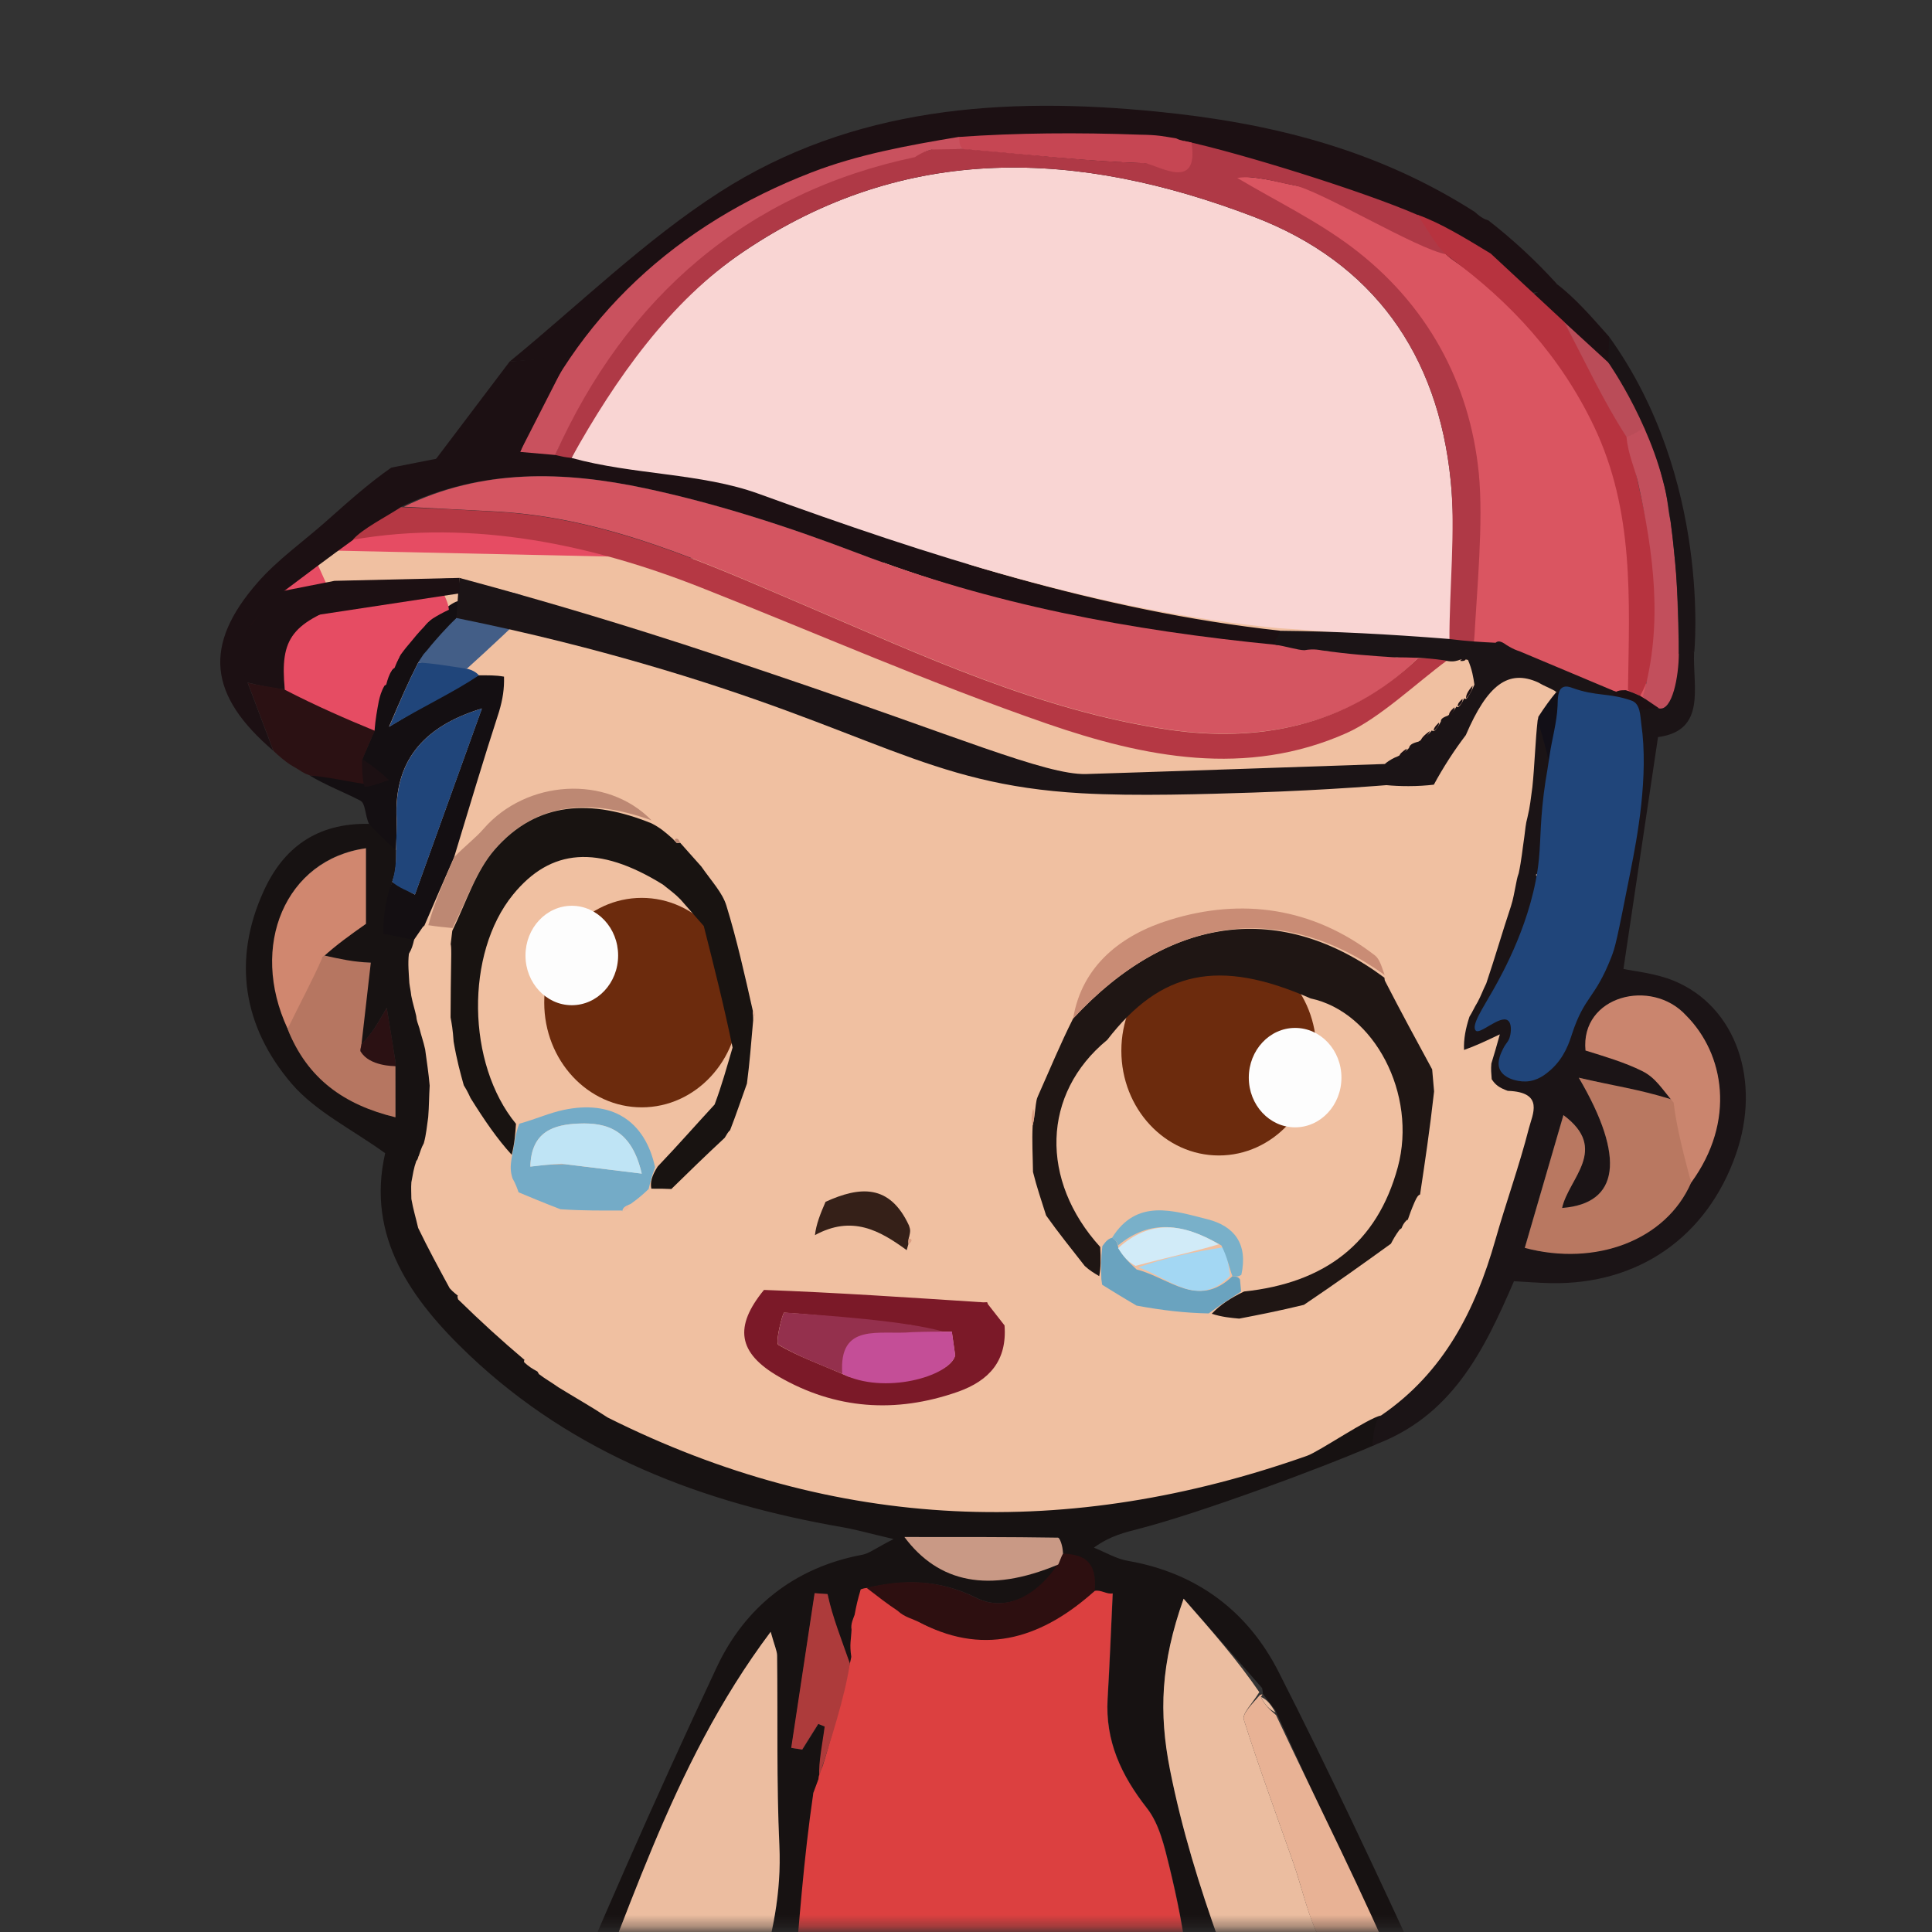 <svg width="171" height="171" viewBox="0 0 171 171" fill="none" xmlns="http://www.w3.org/2000/svg">
<rect x="0" y="0" width="171" height="171" fill="#333333" stroke="none"/>
<mask id="mask0_66_4393" style="mask-type:luminance" maskUnits="userSpaceOnUse" x="0" y="0" width="171" height="171">
<path d="M132.12 170.64H38.52C17.25 170.64 0 153.39 0 132.12V38.52C0 17.25 17.25 0 38.52 0H132.12C153.39 0 170.64 17.25 170.64 38.52V132.12C170.64 153.4 153.4 170.64 132.12 170.64Z" fill="white"/>
</mask>
<g mask="url(#mask0_66_4393)">
<path d="M26.72 49.85L31.05 46.75L33.45 46.11L39.87 45.59L86.42 55.02L103.61 61.48L127.85 57.14L131.85 58.41L129.24 64.71L124.94 68.51L112.86 68.95L96.12 69.2L68.98 60.69L40.42 54.7L25.01 54.48L21.92 55.95L26.72 49.85Z" fill="#E64C63"/>
<path d="M27.55 48.69L141.39 51.15L138.1 86.98L134.67 108.05L130.52 118.89L122.55 126.79L114.34 130.24L100.75 133.86L82.8 134.89L64.45 131.7L55.17 127.14L44.12 120.15L36.45 110.77L33.53 62.05L27.55 48.69Z" fill="#F0C0A1"/>
<path d="M107.88 102.27C112.646 102.27 116.51 98.12 116.51 93C116.51 87.88 112.646 83.73 107.88 83.73C103.114 83.73 99.25 87.88 99.25 93C99.25 98.12 103.114 102.27 107.88 102.27Z" fill="#6C2B0D"/>
<path d="M56.8 98.01C61.567 98.01 65.43 93.86 65.43 88.74C65.43 83.62 61.567 79.47 56.8 79.47C52.034 79.47 48.17 83.62 48.17 88.74C48.17 93.86 52.034 98.01 56.8 98.01Z" fill="#6C2B0D"/>
<path d="M86.08 212.09C86.3 214.79 86.74 217.5 86.69 220.2C86.57 225.84 86.35 231.48 85.78 237.08C85.67 238.18 83.94 239.54 82.67 240.02C76.11 242.53 69.32 242.26 62.63 240.67C57.8 239.52 56.48 234.79 59.51 230.91C59.93 230.37 59.8 229.4 59.75 228.44C59.57 228.25 59.55 228.2 59.55 228.2C59.85 227.24 60.35 226.29 60.43 225.3C60.84 220.1 61.23 214.89 61.43 209.67C61.49 208.03 60.85 206.37 60.71 204.7C60.62 203.69 60.7 202.61 60.99 201.64C61.55 199.74 62.31 197.89 62.99 196.02C62.74 195.7 62.49 195.37 62.25 195.05C60.6 195.79 58.78 196.3 57.33 197.32C54.85 199.06 49.9 196.94 47.65 194.03C44.63 190.13 46.38 186.49 47.74 183.19C52.7 171.19 57.93 159.29 63.45 147.54C65.93 142.26 70.32 138.73 76.32 137.61C76.93 137.5 77.48 137.04 79.09 136.22C76.89 135.71 75.73 135.37 74.55 135.17C62.2 133.03 50.8 128.72 41.55 119.95C36.38 115.05 32.4 109.46 34.09 102.07C31.18 99.96 27.94 98.4 25.8 95.9C21.54 90.91 20.53 85 23.35 78.84C25.06 75.1 27.97 72.83 32.65 72.92C33.71 73.77 34.38 74.37 35.07 75.25C35.07 76.3 35.06 77.06 34.77 77.88C34.29 79.47 34 80.99 33.99 82.52C33.99 82.66 35.75 82.81 36.65 83.18C36.53 83.69 36.45 83.98 36.19 84.42C36.09 85.32 36.18 86.07 36.23 87C36.28 87.42 36.35 87.65 36.4 88.13C36.54 88.84 36.7 89.3 36.84 89.93C36.87 90.34 36.98 90.56 37.12 91C37.29 91.7 37.47 92.15 37.63 92.88C37.78 94.03 37.93 94.92 38.03 96.08C37.97 97.12 37.98 97.89 37.9 98.88C37.77 99.75 37.73 100.4 37.51 101.19C37.26 101.64 37.2 101.95 37.06 102.32C36.99 102.38 37.03 102.57 36.85 102.75C36.61 103.42 36.55 103.91 36.41 104.64C36.37 105.2 36.41 105.52 36.41 106.12C36.58 107.08 36.8 107.76 37.01 108.68C37.91 110.55 38.81 112.19 39.8 114.02C40.12 114.38 40.36 114.54 40.54 114.69C40.48 114.68 40.47 114.79 40.55 115.01C42.53 116.95 44.43 118.68 46.42 120.36C46.51 120.31 46.32 120.39 46.4 120.58C46.81 120.96 47.14 121.16 47.51 121.36C47.56 121.36 47.6 121.44 47.7 121.62C48.29 122.07 48.78 122.33 49.41 122.78C50.93 123.72 52.3 124.48 53.78 125.46C74.04 135.61 94.65 136.28 115.69 128.85C116.77 128.47 121.11 125.49 122.25 125.28C121.43 126.27 122.64 127.47 121.66 127.9C116.69 130.05 106.15 133.93 100.89 135.29C99.59 135.63 98.27 135.92 96.82 136.98C97.82 137.38 98.79 137.97 99.83 138.15C105.93 139.21 110.44 142.61 113.17 147.98C117.66 156.8 121.85 165.77 126 174.75C127.88 178.8 129.79 182.94 130.82 187.24C131.27 189.11 129.81 191.63 128.76 193.62C127.05 196.85 121.8 197.74 118.78 195.64C118.26 195.27 117.49 195.1 116.84 195.09C113.28 195.06 112.28 193.63 111.89 190.25C111.54 187.17 110.19 184.2 109.27 181.18C108.79 181.33 108.32 181.47 107.84 181.62C108.43 184.24 108.99 186.88 109.63 189.49C110.85 194.42 112.15 199.34 113.36 204.27C113.55 205.03 113.69 205.97 113.41 206.64C111.64 210.85 112.62 215.51 115.8 218.47C116.59 219.2 117.01 220.43 117.35 221.5C118.01 223.64 118.5 225.84 119.31 228.15C119.57 228.28 119.6 228.33 119.6 228.33C119.43 230.3 119.58 232.36 119 234.2C118.42 236.05 117.52 238.61 116.06 239.25C109.32 242.2 102.23 242.69 95.08 240.54C92.19 239.67 90.31 237.75 89.91 234.75C89.76 233.67 90.41 232.49 90.56 231.34C90.69 230.36 90.62 229.36 90.66 227.92C90.65 227.23 90.61 226.98 90.57 226.74C90.01 223.72 89.46 220.71 88.83 217.19C88.62 216.45 88.47 216.22 88.33 215.98C88.16 214.58 87.99 213.17 87.65 211.37C87.14 210.97 86.81 210.95 86.48 210.94C86.48 210.94 86.31 211.02 86.15 211.23C85.92 211.65 85.94 211.88 86.08 212.09ZM75.34 145.28C75.37 145.77 75.41 146.25 75.32 147.08C75.28 147.19 75.24 147.31 74.61 147.37C74.16 145.28 73.71 143.19 73.26 141.1C72.88 141.07 72.5 141.05 72.12 141.02C71.43 145.58 70.74 150.14 70.05 154.71C70.37 154.76 70.7 154.81 71.02 154.86C71.49 154.1 71.97 153.35 72.44 152.59C72.63 152.67 72.82 152.74 73.01 152.82C72.88 153.93 72.75 155.04 72.57 156.6C72.56 156.91 72.55 157.21 72.34 157.84C72.33 157.97 72.31 158.09 72 158.69C71.39 164.39 70.75 170.09 70.25 175.81C70.21 176.22 71.14 176.71 71.59 177.52C71.38 177.95 71.16 178.38 70.48 178.96C70.64 179.61 70.64 180.74 70.97 180.84C73.11 181.53 75.3 182.11 77.51 182.52C86.27 184.14 94.97 183.15 104.21 181.88C104.84 181.63 105.46 181.38 106.22 180.67C106.28 180.36 106.35 180.04 106.55 179.54C106.57 179.28 106.44 179.11 105.91 178.83C105.6 178.71 105.28 178.58 104.49 178.36C104.08 177.94 103.67 177.53 103.8 176.92C104.27 175.92 105.22 174.87 105.12 173.94C104.81 171 104.21 168.08 103.51 165.2C103.07 163.41 102.62 161.43 101.53 160.04C99.25 157.13 97.83 154.09 98.05 150.35C98.23 147.3 98.35 144.25 98.5 141.03C98 141.15 97.46 141.27 96.84 140.76C97.12 138.43 95.62 138.03 94.11 137.51C93.96 137.02 93.83 136.1 93.67 136.1C89.27 136.02 84.86 136.04 80.08 136.04C83.09 140.07 87.7 140.55 93.83 138.43C92.03 141.12 89.11 142.76 86.44 141.43C83.07 139.76 79.98 139.75 76.2 140.68C76.04 141.53 75.89 142.38 75.45 143.54C75.39 143.96 75.35 144.38 75.34 145.28ZM31.4 88.77C31.85 87.64 32.31 86.5 32.83 85.19C31.23 85.12 29.89 85.06 28.54 84.48C29.8 83.59 31.07 82.69 32.38 81.76C32.38 79.67 32.38 77.38 32.38 75.07C25.25 76.07 22.26 83.39 25.64 91.51C27.46 95.41 30.46 97.78 35.01 98.88C35.01 97.15 35.01 95.75 34.98 93.84C34.78 92.59 34.57 91.34 34.23 89.2C33.2 90.98 32.61 91.98 31.69 92.64M112.02 219.3C109.59 219.21 107.08 218.89 105.93 220.61C107.08 224.12 107.98 226.89 108.59 228.76C106.64 230.22 105.31 231.23 103.97 232.23C104.38 232.64 104.79 233.05 105.2 233.46C110.82 233.97 111 233.87 115.24 227.73C116.62 224.38 115.46 220.68 112.02 219.3ZM111.77 149.92C111.77 149.92 111.8 149.91 111.71 149.41C109.52 146.91 107.33 144.41 104.77 141.49C102.74 147.21 102.57 151.59 103.56 156.61C105.64 167.17 109.82 176.87 113.67 186.75C114.07 187.77 114.2 188.97 114.18 190.08C114.14 192.17 114.21 193.59 117.11 192.77C118.07 192.5 119.63 193.71 120.68 194.54C122.92 196.33 123.54 195.48 123.96 192.92C125.77 193.18 128.09 194.03 126.9 190.07C129.03 189.44 130.1 188.57 128.09 186.45C127.46 185.78 127.46 184.54 127.11 183.59C126.17 181.09 125.19 178.61 124.12 175.61C120.4 167.67 116.67 159.73 112.86 151.33C112.49 150.87 112.13 150.41 111.77 149.92ZM49.79 183.54C49.48 184.9 49.47 186.45 48.79 187.58C47.97 188.94 46.92 189.71 49.1 190.87C49.97 191.33 49.97 193.28 50.83 193.98C51.91 194.86 53.46 195.17 55.33 195.94C55.54 195.72 56.29 194.3 56.95 194.35C63.05 194.74 61.96 189.64 63.1 186.4C65.73 178.9 69.38 171.67 68.99 163.35C68.73 157.75 68.86 152.13 68.79 146.53C68.79 146.13 68.58 145.72 68.22 144.43C59.18 156.48 55.53 170.21 49.79 183.54ZM79.59 210.83C77.84 210.79 75.99 211.11 74.38 210.64C70.84 209.61 67.42 208.18 63.89 206.89C63.54 210.28 63.19 213.69 62.72 218.14C70.05 218.14 76.99 218.14 84.13 218.14C83.99 215.5 83.87 213.16 83.74 210.55C82.4 210.73 81.27 210.87 79.59 210.83ZM110.5 217.07C110.88 216.77 111.62 216.37 111.57 216.17C110.94 213.68 110.2 211.23 109.73 209.59C102.85 210.42 96.43 211.19 89.97 211.97C90.23 213.31 90.62 215.38 91.1 217.86C97.53 216.75 103.76 219.22 110.5 217.07ZM84.57 224.09C83.95 222.8 83.46 220.53 82.69 220.43C80.7 220.17 78.58 220.82 76.55 221.26C76.28 221.32 76 222.29 76.08 222.78C76.52 225.49 77.07 228.18 77.45 230.22C75.25 231.7 73.68 232.77 71.61 234.17C80.18 234.71 84.45 231.39 84.57 224.09ZM97.92 231.29C97.41 231.92 96.89 232.54 96.35 233.21C100.05 234.71 101.78 233.79 103.94 228.49C101.54 229.47 99.86 230.15 97.92 231.29ZM67.17 230.57C66.31 231.47 65.46 232.38 64.41 233.48C68.66 235.78 69.96 232.28 71.98 230C70.52 230.08 69.07 230.15 67.17 230.57ZM100.23 239.21C100.94 238.62 101.65 238.04 102.37 237.45C100.89 237.07 99.41 236.7 97.93 236.32C97.76 236.76 97.59 237.19 97.42 237.63C98.17 238.1 98.93 238.57 100.23 239.21ZM100.22 221.62C100.92 221.41 101.63 221.2 102.33 220.99C102.31 220.57 102.29 220.15 102.27 219.72C100.7 219.72 99.12 219.68 97.55 219.77C97.35 219.78 97.19 220.54 97.01 220.95C97.91 221.23 98.81 221.5 100.22 221.62ZM93.17 224.29C93.44 223.8 93.85 223.33 93.95 222.8C94.12 221.89 94.23 220.91 94.06 220.02C94.01 219.78 92.87 219.74 92.24 219.61C92.12 220.48 91.78 221.4 91.92 222.22C92.07 223.1 92.68 223.91 93.17 224.29ZM69.95 222.14C70.92 222.05 71.89 221.96 72.86 221.86C72.9 221.44 72.94 221.02 72.98 220.6C71.55 220.41 70.13 220.14 68.7 220.1C68.37 220.09 68.01 220.89 67.67 221.32C68.23 221.6 68.79 221.87 69.95 222.14Z" fill="#171212"/>
<path d="M131.84 22.24C129.61 21.04 127.52 20.03 125.21 18.89C123.98 18.51 122.98 18.28 122 17.77C121.63 16.98 121.32 16.11 120.83 16C115.69 14.8 110.52 13.72 105.14 12.53C104.61 12.43 104.3 12.41 103.8 12.22C102.76 12.02 101.9 11.99 100.72 11.9C95.34 11.93 90.28 12.01 84.91 12.11C80.33 13.14 75.88 13.69 71.83 15.26C60.07 19.82 50.97 27.43 46.08 39.59C46.22 39.79 46.46 39.88 46.96 40.01C47.94 39.95 48.65 39.84 49.57 39.81C50.07 39.9 50.36 39.91 50.9 40.08C56.49 41.36 62.06 41.85 67.14 43.69C82.16 49.14 97.27 54.07 113.28 55.82C113.28 56.46 113.27 56.89 112.98 57.37C100.05 56.19 87.78 53.48 75.88 48.94C69.77 46.61 63.48 44.57 57.1 43.21C49.95 41.68 42.64 41.44 35.5 44.86C34.12 45.74 32.98 46.6 31.6 47.53C29.03 49.38 26.69 51.15 24.19 53.03C23.84 53.47 23.66 53.79 23.22 54.16C22.39 55.08 21.8 55.97 21.06 57.08C24.38 58.29 24.67 56.34 25.02 54.22C25.07 53.84 25.09 53.69 25.37 53.54C26.83 53.01 28.04 52.48 29.51 51.95C30.32 51.95 39.58 51.06 40.12 51.23C40.13 51.4 39.28 52.43 39.27 52.56C39.26 52.69 31.38 53.15 31.12 53.24C25.87 55.18 25.02 56.33 25.19 61.01C23.97 60.91 22.85 60.64 21.91 60.41C22.76 62.65 23.48 64.55 24.19 66.45C18.46 61.55 17.95 57.12 22.79 51.57C24.56 49.54 26.83 47.95 28.87 46.14C30.71 44.51 32.53 42.86 34.63 41.39" fill="#1C1013"/>
<path d="M45.11 32C51.27 26.96 57.04 21.29 63.69 17.01C75.46 9.45 88.83 8.53 102.42 9.88C112.26 10.86 121.73 13.12 130.55 18.77C131.12 19.3 131.43 19.41 131.74 19.51C133.9 21.2 135.85 22.99 137.79 25.12C137.36 25.73 137.35 25.79 136.97 25.82" fill="#1C1013"/>
<path d="M121.48 127.95C121.56 127 121.62 125.7 122.27 125.26C127.8 121.47 130.58 115.97 132.35 109.76C133.29 106.45 134.47 103.2 135.32 99.87C135.63 98.65 136.73 96.66 133.45 96.55C132.66 96.26 132.35 96.01 132.03 95.52C131.99 94.97 131.95 94.66 132 94.13C132.27 93.28 132.44 92.65 132.75 91.55C131.45 92.17 130.62 92.56 129.58 92.93C129.54 91.97 129.72 91.03 130.06 89.99C130.35 89.53 130.48 89.18 130.79 88.68C131.1 88.1 131.24 87.66 131.55 87.04C132.34 84.7 132.95 82.56 133.73 80.22C133.95 79.54 134.01 79.05 134.15 78.4C134.24 78 134.25 77.76 134.42 77.29C134.67 76.12 134.75 75.18 134.92 74.04C135.01 73.4 135.02 72.97 135.2 72.32C135.43 71.38 135.49 70.66 135.63 69.66C135.82 67.9 135.9 65.38 136.1 63.72C136.23 63.41 136.29 64.32 136.52 64.39C137.04 66.14 137.38 67.69 137.73 69.54C137.64 70.59 137.52 71.34 137.18 72.17C136.93 73.38 136.9 74.52 136.89 75.86C136.77 76.44 136.62 76.81 136.32 77.21C136.09 77.3 136.01 77.37 135.93 77.43C136.06 77.58 136.19 77.72 136.33 78.1C136.17 78.91 136 79.49 135.61 80.11C135.45 80.59 135.51 81.02 135.57 81.66C135.4 82.22 135.23 82.58 134.9 82.95C134.66 83.03 134.58 83.09 134.5 83.16C134.62 83.31 134.74 83.46 134.88 83.81C134.74 84.36 134.59 84.72 134.18 85.16C133.27 86.67 132.61 88.08 131.84 89.74C133.3 89.64 134.14 89.58 135.14 89.52C134.5 90.83 133.99 91.87 133.21 93.46C134.48 93.59 136.04 94.05 136.22 93.73C137.81 90.93 139.16 87.99 140.7 84.97C140.97 84.67 141.12 84.49 141.45 84.19C141.73 83.8 141.83 83.53 141.91 83.15C141.9 83.05 142 82.87 142.18 82.74C142.45 82.34 142.55 82.06 142.6 81.71C142.56 81.63 142.64 81.47 142.83 81.33C143.14 80.9 143.26 80.61 143.3 80.02C143.44 77.96 143.85 76.19 143.83 74.43C143.78 70.56 143.52 66.7 143.59 62.83C144.9 62.81 145.95 62.8 147.22 62.64C147.75 60.9 148.05 59.31 148.62 57.72C149.24 57.71 149.59 57.7 149.94 57.7C149.82 60.84 151.06 64.66 146.75 65.24C145.72 72.16 144.73 78.83 143.69 85.76C144.63 85.97 146.52 86.13 148.18 86.82C153.65 89.09 155.92 95.64 153.65 102.15C151.1 109.48 145 113.73 137.24 113.57C136.18 113.55 135.13 113.46 134 113.4C131.35 119.54 128.49 125.44 121.48 127.95ZM149.86 104.32C153.4 98.85 152.82 92.53 148.53 89.66C144.41 86.91 140.76 88.32 140.37 92.96C142 93.46 143.76 93.78 145.3 94.55C146.5 95.15 147.41 96.3 147.87 97.28C145.33 96.69 142.79 96.09 139.73 95.38C143.9 102.47 143.3 106.53 138.25 106.91C138.82 104.28 142.46 101.72 138.37 98.69C137.18 102.78 136.06 106.61 134.95 110.44C141.22 112.11 147.18 109.64 149.86 104.32Z" fill="#1B1416"/>
<path d="M33.9 82.63C33.91 81.1 34.19 79.38 34.7 78.05C35.55 78.53 36.17 78.89 36.72 79.18C38.7 73.69 40.67 68.2 42.65 62.71C37.35 64.32 34.87 67.48 35.1 72.46C35.14 73.29 35.08 74.42 35.05 75.25C34.38 74.65 33.44 73.78 32.67 72.95C32.27 72.08 32.38 71.11 31.87 70.85C30.47 70.13 28.76 69.46 27.41 68.64C29.02 68.56 30.65 69 32.34 69.28C33.1 69.24 33.64 69.1 34.18 68.97C33.5 68.33 32.83 67.96 32.04 67.21C32.36 66.45 32.79 65.54 33.14 64.67C33.1 63.93 33.13 62.74 33.61 61.38C33.97 60.37 34.45 59.6 34.84 59.09C35.05 58.68 35.26 58.27 35.48 57.86C35.84 57.22 36.46 56.29 37.47 55.4C38.4 54.59 40.76 52.66 40.67 53.36C40.58 54.04 40.54 54.01 40.42 54.7C40.38 54.87 37.23 58.5 37.02 58.64C36.15 60.33 35.48 61.87 34.43 64.33C37.61 62.42 39.84 61.08 42.36 59.77C43.25 59.78 43.84 59.75 44.61 59.89C44.64 60.97 44.5 61.88 44.17 62.99C42.76 67.33 41.53 71.48 40.19 75.88C39.25 78.03 38.42 79.93 37.59 81.86C37.59 81.89 37.56 81.94 37.42 82.05C37.16 82.43 36.89 82.82 36.63 83.2" fill="#140F12"/>
<path d="M25.69 67.68C25.26 67.4 24.71 66.94 24.21 66.47C23.42 64.39 22.77 62.67 21.93 60.43C22.87 60.66 23.81 60.77 25.21 61.03C28.01 62.25 30.67 63.41 33.19 64.65C33.16 64.69 32.9 65.29 32.64 65.89C32.37 66.5 32.11 67.13 32.09 67.19C32.2 68.11 32.45 68.88 32.44 69.41C30.97 69.22 29.23 68.79 27.44 68.64C26.97 68.46 26.9 68.43 26.4 68.1" fill="#2B1113"/>
<path d="M138.32 28.68C137.65 28.02 135.99 26.69 135.55 26.1C135.76 25.93 137.24 25.53 137.79 25.14C139.44 26.38 140.94 28.14 142.42 29.8C142.56 30.79 142.54 31.6 142.31 32.55" fill="#1C1013"/>
<path d="M72.44 157.47C72.45 157.16 72.55 156.91 72.82 156.3C73.79 153.14 74.52 150.08 75.22 147.22C75.26 147.11 75.23 147.18 75.35 146.65C75.17 145.51 75.34 145.09 75.37 144.24C75.27 143.74 75.55 143.2 75.64 142.93C75.8 142.08 75.9 141.63 76.18 140.68C77.77 140.04 78.59 141.89 79.63 142.65C80.4 143.08 80.99 143.34 81.77 143.78C87.5 146.43 92.39 144.51 96.89 140.81C97.43 140.68 97.98 141.14 98.48 141.03C98.33 144.25 98.21 147.3 98.03 150.35C97.81 154.09 99.23 157.13 101.51 160.04C102.6 161.43 103.05 163.41 103.49 165.2C104.19 168.08 104.79 171 105.1 173.94C105.2 174.88 104.81 175.85 103.78 176.92C98.4 177.42 93.02 178.25 88.2 178.25C82.67 178.24 77.05 177.82 71.52 177.42C71.04 176.97 70.2 176.21 70.24 175.8C70.75 170.09 71.11 164.66 71.99 158.68" fill="#DC4040"/>
<path d="M49.86 183.26C55.53 170.2 59.17 156.48 68.21 144.43C68.57 145.72 68.77 146.12 68.78 146.53C68.85 152.14 68.72 157.76 68.98 163.35C69.37 171.67 65.72 178.9 63.09 186.4C61.95 189.64 63.04 194.74 56.94 194.35C56.28 194.31 55.53 195.72 55.32 195.94C53.45 195.17 51.9 194.87 50.82 193.98C49.96 193.27 49.96 191.33 49.09 190.87C46.91 189.71 47.96 188.94 48.78 187.58C49.47 186.45 49.48 184.91 49.86 183.26Z" fill="#ECBDA0"/>
<path d="M123.93 193.07C124.01 195.47 122.91 196.34 120.67 194.55C119.62 193.72 118.06 192.5 117.1 192.78C114.2 193.6 114.13 192.19 114.17 190.09C114.19 188.98 114.06 187.79 113.66 186.76C109.82 176.88 105.64 167.18 103.55 156.62C102.56 151.6 102.73 147.22 104.76 141.5C107.32 144.42 109.51 146.92 111.46 149.77C110.81 150.82 109.92 151.68 110.09 152.2C111.44 156.46 112.99 160.65 114.47 164.87C115.29 167.21 115.78 169.72 116.95 171.86C120.6 178.51 122.48 185.78 123.93 193.07Z" fill="#EBBDA0"/>
<path d="M123.71 193.01C122 185.8 120.6 178.51 116.95 171.87C115.77 169.73 115.29 167.21 114.47 164.88C112.99 160.66 111.44 156.47 110.09 152.21C109.92 151.69 110.82 150.83 111.51 150.03C111.8 149.92 111.77 149.94 111.6 150.2C111.93 150.91 112.43 151.36 112.94 151.8C116.66 159.74 120.66 167.55 124.2 175.92C124.52 179.36 124.67 182.51 125.26 185.49C125.6 187.21 126.51 188.72 127 190.41C128.4 193.88 125.77 193.19 123.71 193.01Z" fill="#E8B295"/>
<path d="M31.92 93.08C33.11 93.79 34.06 94.08 35 94.36C35 95.76 35 97.16 35 98.89C30.45 97.79 27.19 95.47 25.45 91.06C26.44 88.72 27.3 85.7 28.73 84.58C30.13 84.88 31.23 85.14 32.82 85.21" fill="#B67661"/>
<path d="M96.89 140.81C92.43 144.83 87.37 146.63 81.65 143.72C80.68 143.21 80.11 143.18 79.44 142.56C78.56 141.98 77.71 141.32 76.7 140.54C79.96 139.75 83.05 139.76 86.41 141.43C89.09 142.76 91.96 141.11 93.78 138.2C93.8 137.98 94.08 137.51 94.08 137.51C95.9 137.58 97.13 138.16 96.89 140.81Z" fill="#2D0F10"/>
<path d="M28.54 84.75C27.63 86.83 26.47 88.96 25.46 91.06C22.03 83.71 25.26 76.09 32.39 75.08C32.39 77.4 32.39 79.68 32.39 81.77C31.07 82.7 29.8 83.6 28.54 84.75Z" fill="#D0876F"/>
<path d="M35.06 75.25C35.06 74.13 35.141 73.29 35.111 72.46C34.88 67.48 37.36 64.31 42.66 62.71C40.68 68.2 38.71 73.69 36.73 79.18C36.19 78.89 35.29 78.59 34.71 78.05C35.01 77.07 35.06 76.3 35.06 75.25Z" fill="#20457A"/>
<path d="M75.22 147.22C74.81 150.1 73.47 154.23 72.52 157.16C72.41 156.13 72.86 153.92 72.99 152.81C72.8 152.73 72.61 152.66 72.42 152.58C71.95 153.34 71.47 154.09 71 154.85C70.68 154.8 70.35 154.75 70.03 154.7C70.72 150.14 71.41 145.58 72.1 141.01C72.48 141.04 72.86 141.06 73.24 141.09C73.71 143.19 74.48 145.1 75.22 147.22Z" fill="#AD3B3B"/>
<path d="M93.65 138.48C87.5 141.06 83.06 140.08 80.05 136.04C84.83 136.04 89.24 136.03 93.64 136.1C93.79 136.1 94.08 136.8 94.08 137.51C93.94 137.74 93.68 138.51 93.65 138.48Z" fill="#C99985"/>
<path d="M35.01 94.36C34.91 94.37 32.69 94.37 31.93 93.08C31.83 92.91 31.97 92.7 32 92.4C32.81 91.6 33.19 90.99 34.23 89.21C34.41 90.35 35.11 94.29 35.01 94.36Z" fill="#2B1113"/>
<path d="M112.89 151.57C112.43 151.35 111.93 150.91 111.61 150.2C112.13 150.41 112.49 150.87 112.89 151.57Z" fill="#EBBDA0"/>
<path d="M113.28 55.61C97.27 54.08 82.16 49.15 67.14 43.7C62.06 41.86 56.05 42.04 50.58 40.53C54.22 33.37 59.3 26.67 65.78 22.29C80.22 12.53 95.52 13.28 110.98 19.19C121.55 23.23 127.28 31.37 128.4 42.55C128.84 46.9 128.5 51.33 128.47 55.87C128.41 56.01 128.57 56.68 128.24 56.72C123.1 56.5 118.09 55.87 113.28 55.61Z" fill="#F9D5D3"/>
<path d="M35.75 44.85C42.65 41.46 49.96 41.7 57.1 43.22C63.48 44.58 69.77 46.62 75.88 48.95C87.79 53.49 99.92 55.8 113.11 57.09C114.22 57.14 115.27 57.27 116.05 57.35C116.58 57.41 116.44 57.29 117.34 57.61C119.63 57.81 121.45 57.97 123.66 58.18C124.54 58.06 125.26 57.92 125.52 58.22C119.47 64.32 111.23 65.72 103.46 64.57C92.04 62.89 81.66 58.01 71.15 53.53C62.4 49.8 53.72 45.82 44 45.28C41.25 45.13 38.5 44.99 35.75 44.85Z" fill="#D45561"/>
<path d="M121.58 17.84C122.68 18.08 124 18.45 125.36 19.11C126.68 20.64 127.32 22.13 128.58 23C134.55 27.1 139.28 32.05 142.51 38.42C146.45 46.19 145.95 54.35 145.61 62.55C145.13 62.55 144.85 62.54 144.53 62.53C144.49 62.53 144.45 62.6 144.32 62.4C143.73 62.09 143.27 61.97 142.79 61.89C142.77 61.92 142.85 61.91 142.7 61.71C142.06 61.38 141.57 61.24 141.01 61.09C140.93 61.07 140.85 61.2 140.7 60.99C140.22 60.67 139.88 60.56 139.47 60.41C139.39 60.36 139.25 60.47 139.1 60.29C138.64 60.01 138.33 59.92 137.92 59.75C137.83 59.68 137.59 59.71 137.38 59.53C136.64 59.2 136.1 59.05 135.49 58.88C135.41 58.86 135.33 58.98 135.18 58.78C134.71 58.49 134.38 58.4 133.89 58.22C133.46 58 133.21 58.02 132.84 57.99C132.11 57.47 131.05 57.48 130.45 56.84C130.45 52.03 131.3 47.18 130.83 42.73C129.96 34.36 126.23 27.16 118.96 22.03C115.52 19.61 111.58 17.82 107.87 15.74C109.74 15.47 111.48 15.72 113.18 16.1C115.99 16.74 118.79 17.17 121.58 17.84Z" fill="#DA5561"/>
<path d="M128.07 22.52C125.51 22.13 116.7 16.73 114.4 16.37C112.82 16.12 111.22 15.49 109.51 15.75C112.89 17.76 116.49 19.5 119.62 21.85C126.24 26.82 130.09 33.8 130.89 41.91C131.31 46.22 130.72 52.17 130.47 56.85C129.72 57.22 128.79 56.62 128.29 56.66C128.27 52.27 128.84 46.9 128.4 42.55C127.28 31.37 121.55 23.23 110.98 19.19C95.52 13.28 80.23 12.53 65.78 22.29C59.3 26.67 54.47 33.54 50.58 40.53C49.92 40.45 49.92 40.45 49.13 40.27C55.18 26.15 66.04 16.82 81.04 13.7C81.6 13.47 82.11 13.36 82.74 13.13C83.78 13.12 84.51 13.2 85.6 13.2C91.08 13.66 96.22 14.29 101.37 14.44C102.58 14.47 105.21 16.75 104.75 12.46C109.91 13.57 120.81 16.99 125.44 19.01C125.93 19.12 127.7 21.73 128.07 22.52Z" fill="#AF3946"/>
<path d="M128.03 58.49C125.42 60.41 122.08 63.59 119.19 64.88C110.33 68.83 101.29 67.03 92.691 64.06C82.35 60.48 72.3 56.06 62.111 52.03C52.59 48.26 41.931 45.92 31.23 47.77C32.041 46.83 34.12 45.77 35.501 44.89C38.49 45.01 41.251 45.14 44.001 45.3C53.721 45.85 62.401 49.82 71.15 53.55C81.65 58.03 92.031 62.91 103.46 64.59C111.23 65.73 119.22 64.36 125.52 58.24C126.41 58.2 127.43 58.24 128.03 58.49Z" fill="#B53844"/>
<path d="M37.58 51.89C37.95 51.77 38.32 51.64 38.91 51.89C39.41 52.81 39.68 53.37 39.73 53.97C39.15 54.24 38.78 54.45 38.27 54.76C37.94 54.99 37.8 55.16 37.53 55.48C37.03 56 36.69 56.41 36.36 56.82C36.11 57.11 35.87 57.39 35.43 57.99C35.14 58.57 35.03 58.83 34.93 59.1C34.93 59.1 34.92 59.14 34.73 59.23C34.43 59.73 34.31 60.13 34.2 60.54C34.2 60.54 34.23 60.59 34.03 60.69C33.73 61.21 33.63 61.63 33.53 62.05C33.38 62.84 33.23 63.64 33.15 64.67C30.71 63.67 27.91 62.45 25.21 61.05C24.75 56.39 25.84 55.1 31.29 53.19C32.86 52.71 32.51 52.89 32.86 52.71C32.86 52.71 32.86 52.71 33.1 52.72C33.65 52.67 33.96 52.6 34.56 52.56C35.77 52.35 36.67 52.12 37.58 51.89Z" fill="#E64C63"/>
<path d="M138.46 28.5C140.3 31.96 142.18 35.16 144.08 38.65C144.39 40.21 144.71 41.47 144.98 42.74C146.36 49.02 148.09 56.23 145.17 61.59C144.66 61.37 144.37 61.23 144.09 61.08C144.21 53.15 144.67 45.24 141.07 37.71C138.12 31.54 133.73 26.76 128.3 22.78C127.15 21.94 126.42 20.35 125.44 19C127.52 19.74 129.61 21.03 131.94 22.44" fill="#B7333F"/>
<path d="M46.05 40C50.86 27.96 60.06 19.81 71.83 15.26C75.88 13.69 80.32 12.87 84.91 12.11C85.24 12.56 85.26 13.01 85.27 13.19C84.51 13.2 83.75 13.21 82.5 13.23C81.66 13.46 81.31 13.69 80.97 13.91C66.18 17.02 55.4 26.23 49.14 40.27" fill="#C9515E"/>
<path d="M142.84 61.15C142.84 61.15 143.28 61.23 142.89 61.39C142.73 61.85 142.56 62 142.22 62.19C140.76 61.91 139.56 61.61 138.21 61.32C138.06 61.32 137.76 61.32 137.62 61.15C137.08 60.85 136.68 60.72 136.14 60.4C133.5 59.21 131.65 60.61 129.74 65.06C129.25 65.71 128.74 66.42 128.24 67.2C127.74 67.98 127.29 68.74 126.91 69.45C126.24 69.53 125.48 69.58 124.67 69.58C123.96 69.58 123.29 69.55 122.69 69.49C122.77 69.25 122.88 68.81 122.79 68.28C122.75 68 122.66 67.77 122.58 67.61C122.68 67.53 122.78 67.44 122.91 67.36C123.32 67.08 123.7 66.95 123.7 66.95C123.96 66.83 124.32 66.62 124.71 66.2C124.77 65.96 124.92 65.8 125.55 65.64C126.21 65.26 126.48 64.95 126.74 64.64C126.74 64.64 126.8 64.75 126.96 64.7C127.26 64.38 127.39 64.12 127.53 63.86C127.53 63.67 127.62 63.53 128.13 63.35C128.62 63.02 128.77 62.77 128.92 62.52C128.92 62.52 128.93 62.63 129.09 62.58C129.37 62.28 129.49 62.04 129.6 61.79C129.6 61.79 129.63 61.9 129.8 61.85C130.14 61.39 130.32 61 130.5 60.6C130.4 59.94 130.3 59.27 129.93 58.41C129.46 58.29 129.26 58.37 129.06 58.45C128.77 58.53 128.48 58.61 127.8 58.44C126.08 58.19 124.74 58.19 123.4 58.18C121.41 58.05 119.41 57.91 117.03 57.57C116.24 57.42 115.85 57.49 115.46 57.55C114.9 57.55 113.73 57.18 112.9 57.07C112.64 56.54 113.26 56.47 113.26 55.83C118.07 55.87 122.87 56.13 128.21 56.55C129.95 56.77 131.16 56.83 132.37 56.89C132.58 56.72 132.81 56.7 133.34 57.09C133.93 57.46 134.22 57.55 134.51 57.65" fill="#1B1416"/>
<path d="M85.26 13.2C84.92 13.01 84.92 12.57 84.9 12.12C89.94 11.76 95.43 11.72 100.88 11.92C102.49 11.94 102.95 12.06 104.11 12.25C104.47 12.44 104.92 12.51 105.46 12.61C106.14 16.97 102.59 14.66 101.37 14.45C96.22 14.29 90.74 13.66 85.26 13.2Z" fill="#C64653"/>
<path d="M25.01 54.48C24.69 56.37 24.33 58.39 21.01 57.18C21.75 56.07 22.32 54.88 23.39 54.05C24.23 54.15 24.66 54.43 25.01 54.48Z" fill="#2B1113"/>
<path d="M109.68 116.71C108.92 116.64 108.15 116.57 107.25 116.28C108.02 115.47 108.93 114.88 110.11 114.31C117.23 113.56 121.89 110.07 123.72 103.3C125.46 96.85 121.63 89.56 116 88.37C107.87 84.79 102.73 85.91 98 92.04C92.2 96.8 92.03 104.48 97.38 110.37C97.43 111.41 97.44 112.23 97.29 112.95C96.79 112.65 96.46 112.46 96.01 112.05C94.81 110.51 93.72 109.17 92.59 107.58C92.16 106.21 91.77 105.1 91.43 103.73C91.41 102.25 91.33 101.03 91.4 99.61C91.57 98.93 91.59 98.44 91.68 97.78C91.74 97.47 91.72 97.34 91.87 97.01C92.94 94.61 93.84 92.42 94.98 90.15C103.56 80.89 113.47 79.79 122.54 86.54C122.55 86.54 122.52 86.54 122.57 86.79C124 89.57 125.38 92.11 126.76 94.65C126.8 95.12 126.84 95.59 126.93 96.6C126.55 100 126.12 102.86 125.69 105.72C125.53 105.79 125.42 105.91 125.22 106.36C124.91 107.07 124.76 107.51 124.61 107.94C124.61 107.94 124.7 107.95 124.52 107.98C124.24 108.25 124.14 108.48 124.05 108.71C124.05 108.71 124.05 108.71 123.88 108.83C123.51 109.33 123.31 109.7 123.11 110.08C120.7 111.82 118.29 113.55 115.41 115.49C113.19 116.03 111.44 116.37 109.68 116.71Z" fill="#1F1614"/>
<path d="M149.68 104.68C147.46 109.78 141.23 112.12 134.96 110.45C136.08 106.62 137.19 102.79 138.38 98.7C142.46 101.73 138.83 104.29 138.26 106.92C143.31 106.54 143.91 102.48 139.74 95.39C142.8 96.1 145.04 96.4 147.88 97.29C148.61 97.36 149.36 102.45 149.68 104.68Z" fill="#B97861"/>
<path d="M149.68 104.68C149.14 102.56 148.44 100.14 148.13 97.59C147.08 96.36 146.55 95.4 145.35 94.8C143.81 94.03 141.96 93.49 140.33 92.98C139.87 88.14 146.17 86.52 149.24 89.88C152.61 93.26 153.67 99.22 149.68 104.68Z" fill="#CA856E"/>
<path d="M148.06 47.75C148.16 49.02 148.37 50.22 148.41 51.72C148.5 53.68 148.56 55.83 148.59 57.86C148.59 59.8 148.03 62.96 146.84 62.7C146.02 62.44 145.82 61.98 145.4 61.67C147.22 55.32 146.37 49.02 144.99 42.74C144.71 41.47 144.09 40.21 143.96 38.65C144.26 38.35 145.46 37.6 145.64 37.84C146.1 38.55 146.06 39.12 146.47 39.58C146.57 40.29 146.9 41.37 147.19 42.54C147.64 44.08 147.59 45.06 147.86 46.14" fill="#C24F5C"/>
<path d="M138.36 61.32C138.34 63.77 137.98 67.02 137.73 69.75C137.32 68.48 136.88 66.28 136.29 64.41C136.03 64.1 136.12 63.69 136.16 63.44C136.72 62.57 137.23 61.87 137.75 61.25C137.76 61.25 138.21 61.32 138.36 61.32Z" fill="#120F17"/>
<path d="M145.17 61.59C145.82 61.98 146.24 62.29 146.84 62.69C145.96 62.8 144.91 62.88 143.6 62.9C143.34 62.91 143.36 62.81 143.31 62.64C143.05 62.35 142.88 62.42 142.68 62.31C142.68 62.31 142.28 62.18 142.24 62.18C142.27 62 142.65 61.81 142.84 61.35C143.21 61.09 143.46 61.09 143.9 61.09C144.38 61.23 144.66 61.37 145.17 61.59Z" fill="#1C1013"/>
<path d="M40.21 75.86C41.15 74.87 42.07 74.2 42.8 73.36C46.57 69.02 53.69 68.52 57.67 72.61C52.37 70.71 47.56 70.87 43.8 75.17C42.11 77.11 41.27 79.79 40.05 82.14C39.44 82.08 38.82 82.03 37.91 81.89C38.44 79.91 39.27 78.01 40.21 75.86Z" fill="#BD8873"/>
<path d="M47.43 53.45C46.49 54.37 45.52 55.3 44.53 56.23C43.46 57.24 42.39 58.22 41.33 59.18C39.73 59.18 38.22 58.85 37.02 58.63C37.02 58.63 37.31 58.16 37.48 57.92C37.8 57.57 37.91 57.42 38.17 57.1C38.43 56.79 39.6 55.43 40.42 54.69C41.51 53.69 43.05 52.28 44.98 52.41C45.48 52.45 46.4 52.62 47.43 53.45Z" fill="#435E87"/>
<path d="M37.03 58.64C38.44 58.72 39.64 58.94 41.12 59.16C41.61 59.2 42.16 59.48 42.38 59.77C40.22 61.25 37.63 62.42 34.45 64.33C35.49 61.87 36.15 60.32 37.03 58.64Z" fill="#20457A"/>
<path d="M32.27 69.65C32.06 69.02 32.04 68.01 32.05 67.21C32.73 67.58 33.77 68.41 34.44 69.05C33.9 69.18 33.03 69.6 32.27 69.65Z" fill="#1C1013"/>
<path d="M143.14 32.81C143.9 34.43 144.86 35.98 145.53 37.75C145.4 38 144.27 38.64 143.95 38.65C141.88 35.46 140.29 31.97 138.44 28.5" fill="#BA4C58"/>
<path d="M87.41 116.98C87.95 116.72 88.76 117.14 88.91 117.31ZM88.91 117.31C89.15 120.41 87.58 122.2 84.77 123.19C79.27 125.12 73.93 124.74 68.92 121.84C65.29 119.74 64.96 117.42 67.62 114.17C74.11 114.41 80.4 114.84 87.05 115.27C87.41 115.27 87.37 115.19 87.43 115.42M75.09 121.84C78.78 122.8 84.02 121.86 84.54 119.97C84.43 119.2 84.3 118.26 84.24 117.86C82.95 117.86 81.97 117.86 80.83 117.32C77.02 116.9 73.22 116.44 69.4 116.18C69.28 116.17 68.58 118.84 68.89 119.03C70.67 120.08 72.66 120.76 75.09 121.84Z" fill="#7B1928"/>
<path d="M57.41 105.24C57 105.63 56.58 106.02 55.82 106.56C55.23 106.8 55.1 106.97 55.07 107.23C55.07 107.23 55.07 107.16 55.03 107.14C53.37 107.14 51.73 107.17 49.61 107.03C48.05 106.43 46.97 105.98 45.9 105.53C45.77 105.16 45.64 104.79 45.36 104.29C45.18 103.71 45.15 103.26 45.3 102.43C45.55 101.18 45.61 100.32 45.96 99.46C47.46 99.04 48.64 98.5 49.88 98.24C54.1 97.34 57.07 99.13 57.98 103.31C57.69 104.08 57.55 104.66 57.41 105.24ZM49.96 103.04C52.06 103.29 54.16 103.55 56.8 103.87C55.9 99.99 53.74 99.35 51.25 99.44C49.03 99.53 47.01 100.13 46.94 103.25C47.88 103.14 48.65 103.05 49.96 103.04Z" fill="#74ABC7"/>
<path d="M60.24 79.62C59.74 79.1 59.29 78.79 58.67 78.29C52.94 74.74 48.74 75.09 45.41 79.18C41.17 84.38 41.3 94.16 45.67 99.47C45.61 100.33 45.55 101.19 45.29 102.21C43.99 100.78 42.9 99.19 41.65 97.19C41.35 96.54 41.2 96.3 41.05 96.06C40.74 94.95 40.43 93.83 40.15 92.19C40.08 91.12 39.98 90.59 39.88 90.05C39.89 88.35 39.9 86.64 39.94 84.44C39.94 83.82 39.92 83.69 39.89 83.57C39.93 83.25 39.97 82.94 40.03 82.39C41.28 79.81 42.11 77.12 43.8 75.18C47.56 70.88 52.37 70.72 57.68 72.88C58.42 73.26 58.87 73.64 59.52 74.22C59.71 74.43 59.92 74.63 59.92 74.63L60.2 74.59C60.73 75.18 61.25 75.78 62.07 76.69C63.02 78.05 63.94 79.01 64.29 80.15C65.22 83.17 65.91 86.26 66.64 89.5C66.63 89.79 66.67 89.91 66.66 90.33C66.48 92.33 66.36 94.02 66.11 95.91C65.57 97.4 65.15 98.68 64.62 100.03C64.39 100.24 64.34 100.41 64.14 100.71C62.43 102.3 60.92 103.77 59.42 105.24C58.91 105.22 58.41 105.2 57.65 105.21C57.54 104.66 57.68 104.08 58.21 103.25C60.07 101.3 61.55 99.6 63.25 97.76C63.89 96.06 64.31 94.51 64.84 92.72C64.08 89.03 63.21 85.59 62.29 81.96" fill="#181311"/>
<path d="M130.33 60.69C130.34 60.99 130.16 61.39 129.76 61.83C129.73 61.52 129.94 61.15 130.33 60.69Z" fill="#1C1013"/>
<path d="M126.56 64.7C126.49 64.95 126.22 65.27 125.73 65.6C125.79 65.34 126.07 65.05 126.56 64.7Z" fill="#1C1013"/>
<path d="M129.25 58.5C129.27 58.37 129.47 58.29 129.73 58.34C129.67 58.49 129.55 58.52 129.25 58.5Z" fill="#1C1013"/>
<path d="M127.35 63.96C127.41 64.12 127.27 64.38 126.91 64.71C126.85 64.53 127 64.3 127.35 63.96Z" fill="#1C1013"/>
<path d="M128.73 62.6C128.78 62.77 128.63 63.02 128.27 63.33C128.21 63.15 128.37 62.91 128.73 62.6Z" fill="#1C1013"/>
<path d="M129.43 61.86C129.5 62.03 129.38 62.27 129.05 62.55C128.97 62.37 129.11 62.15 129.43 61.86Z" fill="#1C1013"/>
<path d="M124.5 66.27C124.52 66.43 124.31 66.66 123.87 66.94C123.85 66.77 124.07 66.55 124.5 66.27Z" fill="#1C1013"/>
<path d="M97.55 113.71C97.55 113.71 97.5 113.38 97.48 113.21C97.45 112.22 97.43 111.41 97.57 110.29C97.91 109.82 98.1 109.64 98.45 109.55C98.79 109.79 98.92 109.99 98.98 110.47C99.44 111.22 99.9 111.73 100.6 112.36C103.49 113.09 106.03 115.88 109.09 112.95C109.45 112.99 109.59 113.01 109.75 113.24C109.79 113.74 109.82 114.02 109.85 114.31C108.94 114.9 108.03 115.48 106.98 116.25C104.9 116.21 102.96 115.99 100.6 115.56C99.3 114.8 98.42 114.25 97.55 113.71Z" fill="#6AA3BF"/>
<path d="M94.981 90.15C95.77 85.39 99.35 82.71 103.53 81.42C109.91 79.44 116.19 80.32 121.68 84.55C122.11 84.88 122.28 85.53 122.55 86.29C113.48 79.79 103.56 80.89 94.981 90.15Z" fill="#C98C75"/>
<path d="M91.4 99.61C91.26 99.31 91.27 98.82 91.44 98.14C91.59 98.44 91.57 98.93 91.4 99.61Z" fill="#DC9F83"/>
<path d="M142.68 62.31C142.85 62.24 143.34 62.47 143.37 62.81C143.21 62.87 142.94 62.6 142.68 62.31Z" fill="#1B1416"/>
<path d="M60.16 74.48C60.2 74.59 59.92 74.62 59.92 74.62C59.92 74.62 59.72 74.43 59.73 74.29C59.91 74.17 60.03 74.24 60.16 74.48Z" fill="#BD8873"/>
<path d="M74.55 121.6C72.64 120.79 70.67 120.07 68.9 119.02C68.59 118.84 69.28 116.16 69.41 116.17C73.23 116.43 80.15 116.91 83.49 117.86C80.72 118.39 74.47 117.15 74.55 121.6Z" fill="#94304D"/>
<path d="M74.55 121.6C74.22 117 77.84 118.17 80.7 117.91C81.98 117.86 82.96 117.86 84.25 117.86C84.31 118.26 84.44 119.2 84.55 119.97C84.02 121.86 78.2 123.47 74.55 121.6Z" fill="#C44E97"/>
<path d="M72.13 109.32C72.24 108.36 72.6 107.45 73.07 106.37C76.11 104.99 78.74 104.78 80.45 108.46C80.58 108.83 80.59 108.96 80.48 109.43C80.36 109.77 80.4 110.12 80.4 110.12C80.37 110.24 80.33 110.36 80.25 110.65C77.86 108.9 75.41 107.53 72.13 109.32Z" fill="#352018"/>
<path d="M55.22 107.18C55.09 106.98 55.23 106.8 55.63 106.68C55.72 106.86 55.58 107.02 55.22 107.18Z" fill="#EFB99D"/>
<path d="M49.69 103C48.65 103.05 47.88 103.15 46.94 103.26C47.02 100.14 49.03 99.53 51.25 99.45C53.74 99.35 55.9 100 56.8 103.88C54.16 103.55 52.06 103.29 49.69 103Z" fill="#BFE4F5"/>
<path d="M66.64 89.5C66.77 89.51 66.85 89.7 66.82 89.95C66.68 89.91 66.64 89.79 66.64 89.5Z" fill="#E8B295"/>
<path d="M108.87 112.92C106.02 115.88 103.48 113.09 100.74 112.17C103.14 111.33 105.61 110.81 108.32 110.39C108.66 111.3 108.76 112.11 108.87 112.92Z" fill="#A3D7F3"/>
<path d="M109.08 112.95C108.76 112.11 108.65 111.3 108.1 110.23C104.71 108.26 101.8 107.89 98.97 110.22C98.9 109.99 98.77 109.79 98.43 109.55C100.62 106.05 103.84 107.15 106.89 107.92C109.23 108.52 110.48 110.08 109.87 112.84C109.58 113.01 109.44 112.99 109.08 112.95Z" fill="#79B0C9"/>
<path d="M98.97 110.47C101.81 107.89 104.72 108.27 107.88 110.13C105.62 110.81 103.14 111.33 100.51 112.04C99.89 111.73 99.42 111.22 98.97 110.47Z" fill="#D1EBF8"/>
<path d="M80.5 110.07C80.4 110.12 80.36 109.77 80.45 109.62C80.74 109.64 80.76 109.82 80.5 110.07Z" fill="#DC9F83"/>
<path d="M40.67 51.15C44.53 52.19 50.3 53.8 57.28 56C61.98 57.48 64.91 58.49 68.82 59.81C84.67 65.16 92.54 68.59 96.11 68.51C98.18 68.46 122.58 67.62 122.58 67.62L126.64 69.16C122.87 69.51 117.45 69.93 110.9 70.15C106.83 70.28 100.57 70.49 95.71 70.21C81.9 69.43 77.3 64.62 56.81 58.71C52.83 57.56 47.24 56.08 40.4 54.7L40.54 52.68L40.67 51.15Z" fill="#1B1416"/>
<path d="M24.52 52.41L29.6 51.41L40.67 51.15V52.52L25.85 54.77L24.56 58.91L21.37 59.94L20.77 56.67C20.77 56.67 20.86 56.73 21.01 56.81" fill="#1C1013"/>
<path d="M142.36 32.1C142.36 32.1 146.64 38.18 147.68 44.88C148.72 51.58 148.59 57.86 148.59 57.86L149.96 57.71C149.96 57.71 151.48 42.38 142.42 29.8" fill="#1B1416"/>
<path d="M50.34 31.54L46.07 39.9L40.67 40.81H39.73L38.35 40.94L45.11 32" fill="#1C1013"/>
<path d="M139.12 60.87C138.97 60.82 138.61 60.68 138.31 60.84C137.87 61.08 137.88 61.82 137.86 62.46C137.8 63.95 137.36 65.41 137.15 66.89C136.98 68.08 136.91 68.38 136.79 69.15C136.3 72.39 136.39 74.18 136.21 76.03C135.68 81.38 132.94 86.23 132.17 87.6C131.24 89.25 130.19 90.77 130.62 91.22C130.99 91.6 132.78 89.81 133.46 90.32C133.81 90.58 133.76 91.35 133.63 91.78C133.5 92.24 133.29 92.3 133.03 92.84C132.86 93.18 132.49 93.93 132.71 94.56C132.99 95.39 134.19 95.75 135.06 95.72C136.1 95.68 136.82 95.07 137.21 94.73C138.49 93.62 138.92 92.18 139.13 91.54C140.25 88.12 141.15 88.45 142.6 84.76C142.98 83.79 143.09 83.32 144.32 77.09C144.9 74.17 145.94 68.7 145.27 64.08C145.17 63.36 145.2 62.29 144.41 62.01C142.36 61.29 141.32 61.67 139.12 60.87Z" fill="#20457A"/>
<path d="M50.61 88.97C52.875 88.97 54.71 87 54.71 84.57C54.71 82.14 52.875 80.17 50.61 80.17C48.346 80.17 46.51 82.14 46.51 84.57C46.51 87 48.346 88.97 50.61 88.97Z" fill="#FDFDFD"/>
<path d="M114.63 99.78C116.895 99.78 118.73 97.81 118.73 95.38C118.73 92.95 116.895 90.98 114.63 90.98C112.366 90.98 110.53 92.95 110.53 95.38C110.53 97.81 112.366 99.78 114.63 99.78Z" fill="#FDFDFD"/>
</g>
</svg>
